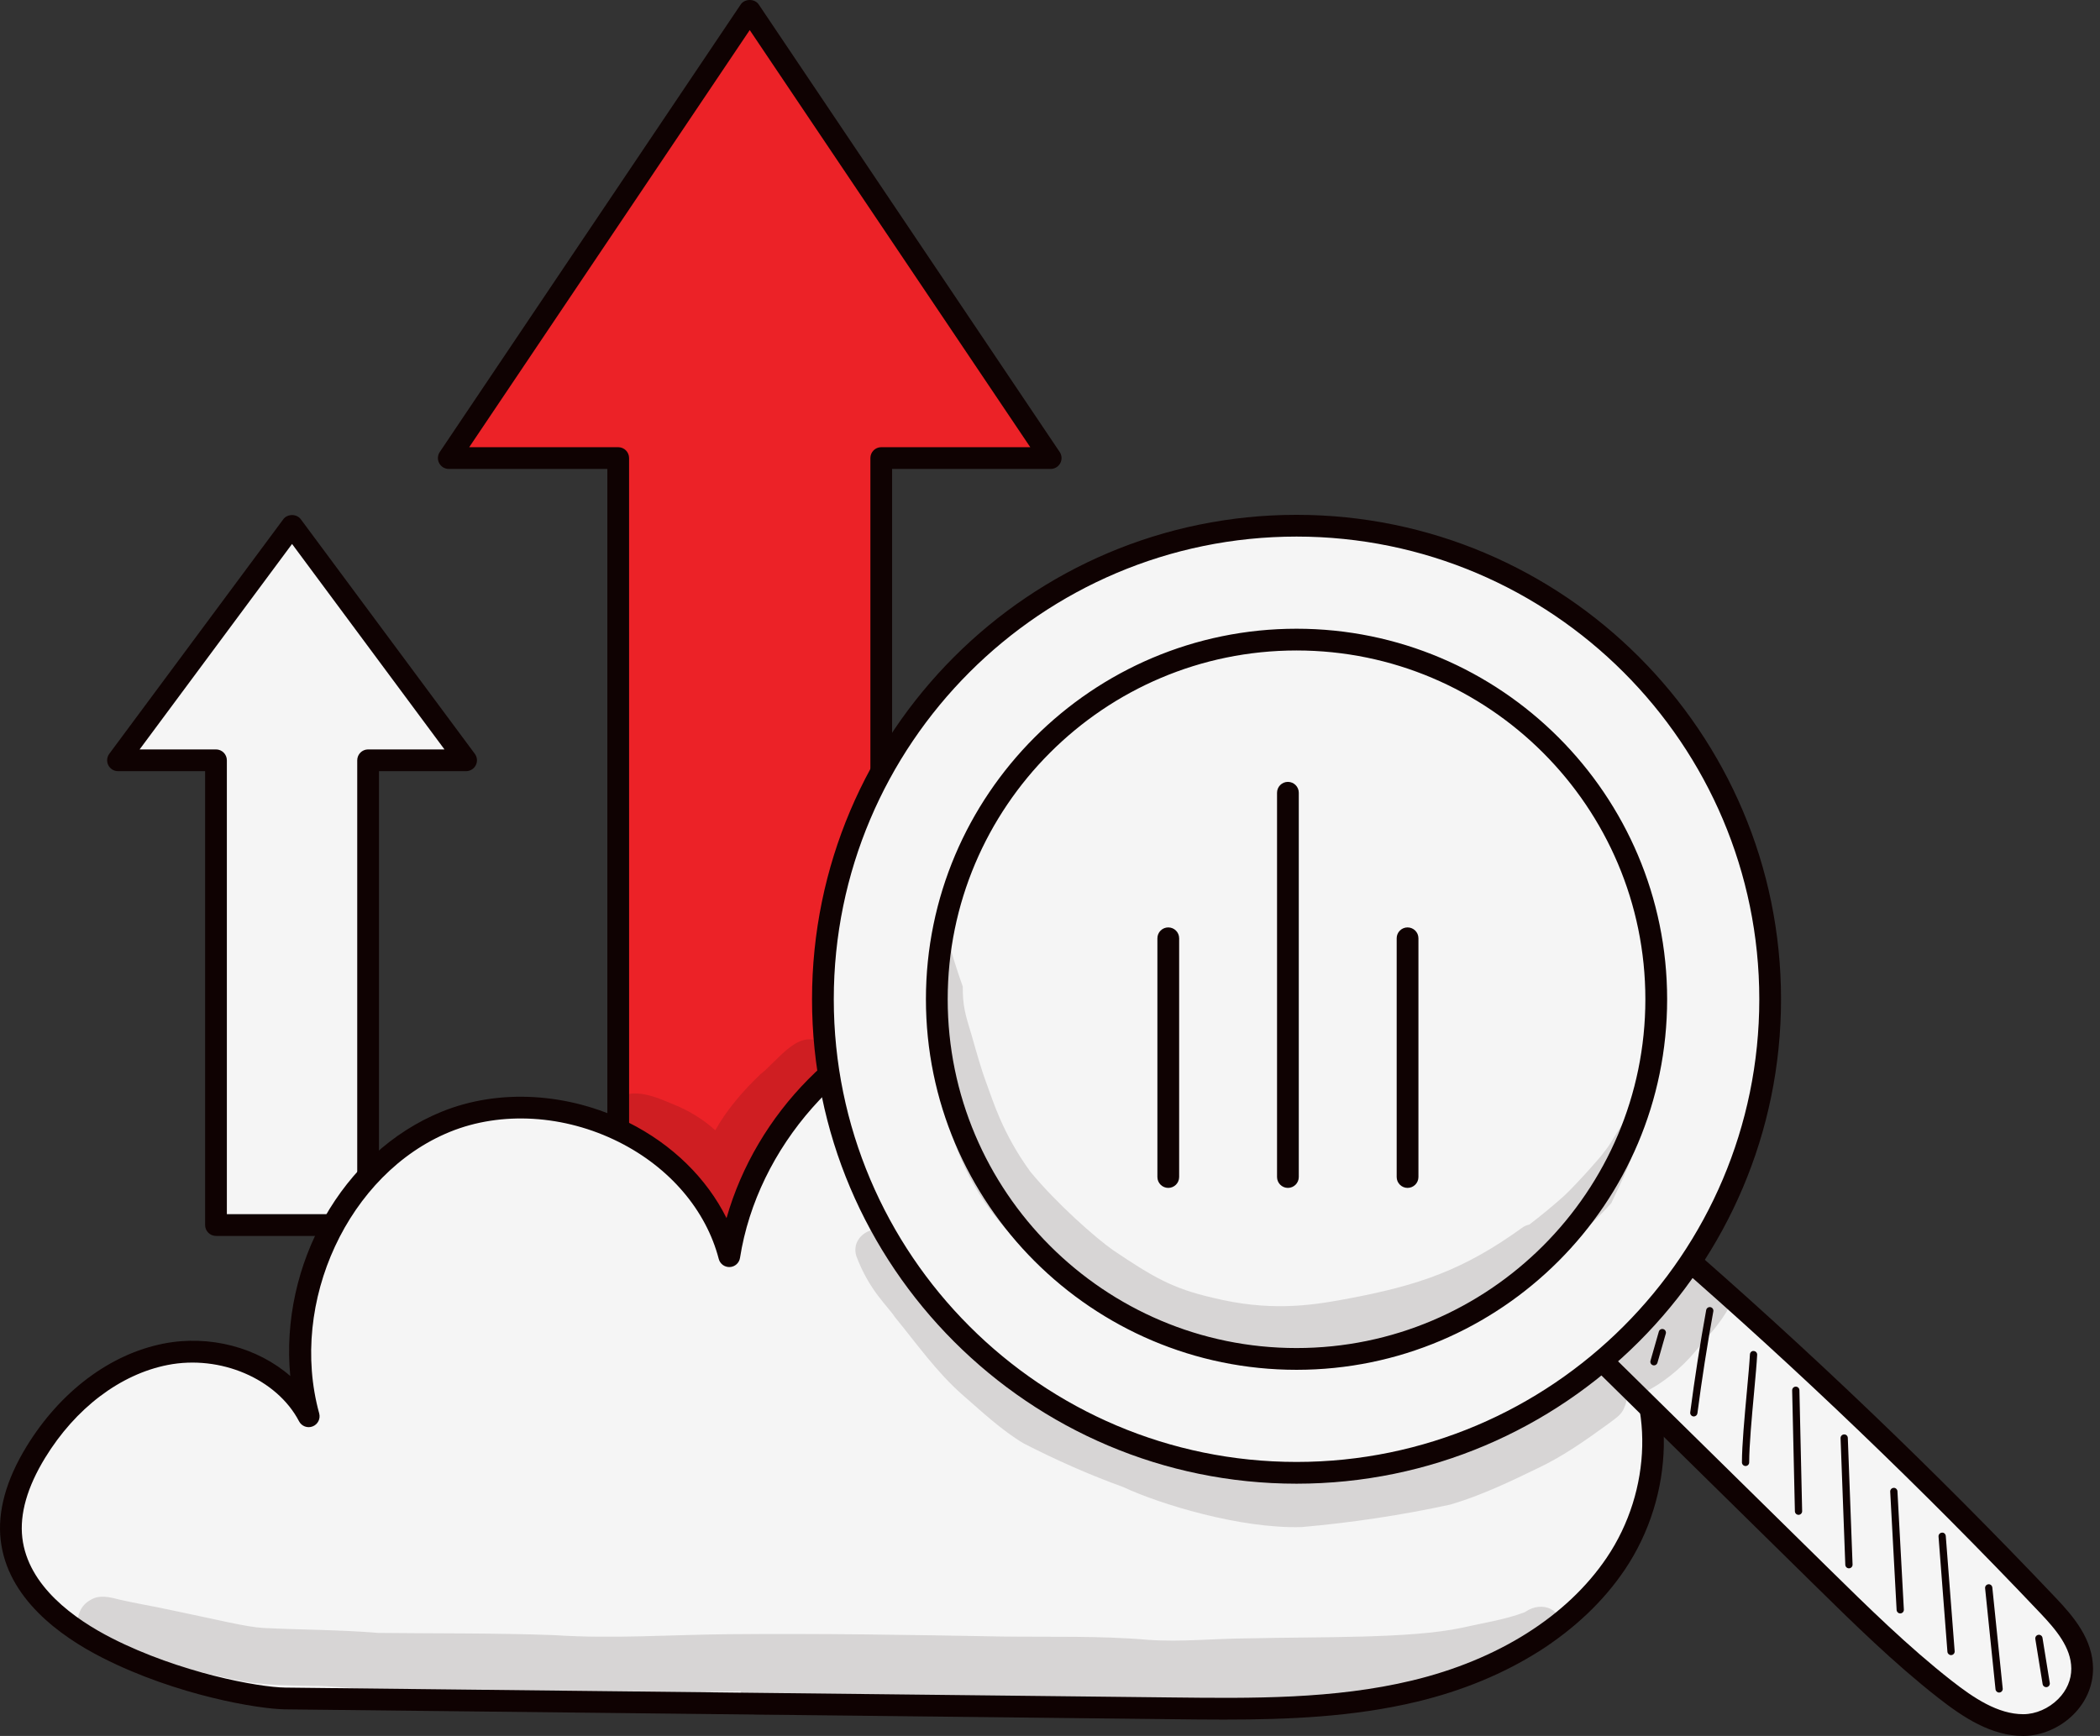 <svg width="254" height="210" viewBox="0 0 254 210" fill="none" xmlns="http://www.w3.org/2000/svg">
<rect x="0" y="0" width="254" height="210" fill="#333333" stroke="none"/>
<path d="M127.081 55.415L90.682 1.279L54.283 55.415H74.775V162.662H106.59V55.415H127.081Z" fill="#EC2227"/>
<path d="M106.591 163.977H74.775C74.049 163.977 73.46 163.388 73.46 162.662V56.729H54.283C53.798 56.729 53.352 56.461 53.122 56.032C52.892 55.602 52.919 55.084 53.192 54.678L89.59 0.544C90.077 -0.182 91.285 -0.182 91.772 0.544L128.171 54.678C128.443 55.082 128.469 55.602 128.241 56.032C128.013 56.461 127.566 56.729 127.079 56.729H107.903V162.662C107.906 163.388 107.316 163.977 106.591 163.977ZM76.091 161.346H105.275V55.413C105.275 54.687 105.865 54.097 106.591 54.097H124.612L90.682 3.637L56.753 54.097H74.774C75.5 54.097 76.089 54.687 76.089 55.413L76.091 161.346Z" fill="#0F0202"/>
<path d="M56.375 91.974L35.325 63.597L14.273 91.974H26.125V148.196H44.524V91.974H56.375Z" fill="#F5F5F5"/>
<path d="M44.524 149.512H26.125C25.399 149.512 24.809 148.922 24.809 148.196V93.289H14.275C13.777 93.289 13.322 93.01 13.1 92.565C12.876 92.121 12.921 91.588 13.218 91.189L34.268 62.811C34.764 62.141 35.884 62.141 36.38 62.811L57.43 91.189C57.727 91.588 57.773 92.121 57.55 92.565C57.326 93.008 56.871 93.289 56.375 93.289H45.839V148.195C45.839 148.922 45.249 149.512 44.524 149.512ZM27.44 146.88H43.208V91.974C43.208 91.248 43.798 90.658 44.524 90.658H53.76L35.325 65.804L16.888 90.658H26.123C26.849 90.658 27.439 91.248 27.439 91.974L27.44 146.88Z" fill="#0F0202"/>
<path d="M34.5 205.468C70.268 205.865 106.038 206.263 141.806 206.661C151.62 206.77 161.555 206.867 171.099 204.576C180.642 202.285 189.912 197.318 195.415 189.19C200.918 181.062 201.83 169.468 195.981 161.585C191.272 155.238 182.932 152.203 175.046 152.716C167.159 153.229 164.124 155.161 157.947 160.089C159.355 155.595 160.315 153.162 159.936 147.777C159.556 142.392 156.875 137.372 153.339 133.29C144.079 122.597 128.412 117.94 114.813 121.838C101.214 125.737 90.394 137.987 88.204 151.963C84.607 138.101 67.172 130.296 53.91 135.707C40.648 141.117 33.53 157.519 37.335 171.327C34.214 165.347 26.635 162.529 20.017 163.832C13.398 165.136 7.846 169.925 4.327 175.679C2.397 178.835 0.964 182.493 1.39 186.167C2.092 192.231 7.533 196.599 12.973 199.366C21.605 203.753 31.341 205.433 34.5 205.468Z" fill="#F5F5F5"/>
<path d="M148.036 208.022C145.943 208.022 143.86 207.999 141.789 207.975L34.483 206.783C31.338 206.749 21.407 205.126 12.378 200.538C7.217 197.914 0.893 193.319 0.084 186.32C-0.319 182.85 0.732 179.039 3.205 174.994C7.265 168.354 13.3 163.816 19.762 162.542C25.389 161.432 31.167 163.029 35.109 166.459C33.83 153.049 41.315 139.425 53.413 134.489C60.319 131.671 68.769 132.158 76.017 135.791C81.333 138.457 85.482 142.545 87.875 147.355C91.484 134.698 101.708 124.226 114.449 120.573C128.641 116.506 144.667 121.268 154.333 132.428C157.232 135.776 160.786 141.142 161.245 147.683C161.516 151.514 161.138 153.933 160.418 156.521C164.919 153.238 168.282 151.834 174.958 151.4C183.841 150.821 192.303 154.423 197.035 160.799C202.848 168.632 202.622 180.881 196.499 189.925C191.338 197.55 182.425 203.207 171.401 205.853C163.712 207.701 155.812 208.022 148.036 208.022ZM34.514 204.152L141.82 205.345C151.422 205.454 161.345 205.565 170.79 203.296C181.173 200.804 189.533 195.533 194.325 188.452C199.84 180.303 200.092 169.334 194.924 162.368C190.72 156.704 183.142 153.508 175.13 154.029C167.657 154.514 164.858 156.258 158.767 161.118C158.315 161.479 157.68 161.502 157.203 161.175C156.727 160.849 156.52 160.248 156.691 159.696L157.035 158.609C158.233 154.835 158.956 152.557 158.625 147.869C158.215 142.049 154.985 137.198 152.348 134.152C143.482 123.914 128.196 119.367 115.178 123.104C102.159 126.835 91.602 138.786 89.506 152.167C89.411 152.782 88.895 153.247 88.272 153.277C87.645 153.304 87.09 152.897 86.934 152.294C85.399 146.386 80.993 141.229 74.841 138.146C68.261 134.846 60.625 134.391 54.411 136.926C42.14 141.932 34.902 157.526 38.607 170.979C38.785 171.628 38.447 172.307 37.819 172.553C37.195 172.803 36.482 172.535 36.171 171.938C33.487 166.798 26.65 163.867 20.273 165.125C14.53 166.258 9.128 170.354 5.45 176.367C3.291 179.899 2.366 183.146 2.698 186.018C3.373 191.858 8.983 195.862 13.569 198.194C21.71 202.33 31.226 204.116 34.514 204.152Z" fill="#0F0202"/>
<g opacity="0.129">
<path d="M184.481 194.997C184.428 195.023 184.387 195.04 184.344 195.061C181.923 195.967 179.338 196.334 176.827 196.912C170.574 198.247 159.659 197.987 150.96 198.196C146.926 198.212 142.896 198.655 138.865 198.373C133 197.864 127.115 198.052 121.239 197.973C110.175 197.768 99.111 197.592 88.046 197.694C81.052 197.757 74.067 198.271 67.077 197.807C59.958 197.541 52.834 197.618 45.713 197.535C41.104 197.148 36.483 197.169 31.87 196.939C29.666 196.801 26.689 196.014 20.656 194.769C18.614 194.315 16.549 193.993 14.512 193.521C13.326 193.22 12.03 192.856 10.916 193.568C8.575 194.849 9.033 198.686 11.669 199.319C17.715 200.558 23.627 202.265 29.49 203.417C32.632 203.931 35.822 203.898 38.994 203.962C42.103 204.128 45.2 204.506 48.317 204.5C56.692 204.477 65.063 204.736 73.432 205.026C78.823 204.99 84.211 204.685 89.602 204.598C89.351 205.935 90.223 207.514 91.878 207.476C103.895 207.222 115.916 206.938 127.933 206.723C136.574 206.933 145.213 207.394 153.848 206.734C158.877 206.442 163.971 206.514 168.929 205.522C170.332 205.236 171.707 204.83 173.044 204.313C173.922 204.127 174.707 203.561 175.103 202.806C180.733 202 187.307 200.431 188.734 197.396C189.25 194.734 186.561 193.541 184.481 194.997Z" fill="#0F0202"/>
</g>
<path d="M192.666 163.531C201.851 172.568 211.036 181.605 220.223 190.642C225.076 195.415 229.939 200.199 235.226 204.34C238.078 206.573 241.249 208.684 244.718 208.686C248.187 208.687 251.872 205.763 251.846 201.842C251.825 198.784 249.714 196.327 247.736 194.24C233.11 178.814 217.823 164.188 201.948 150.43C199.037 154.691 196.127 158.956 192.666 163.531Z" fill="#F5F5F5"/>
<path d="M244.719 210C244.719 210 244.716 210 244.713 210C240.845 209.999 237.478 207.776 234.411 205.374C229.064 201.185 224.099 196.301 219.298 191.578L191.739 164.468C191.268 164.005 191.213 163.262 191.612 162.736C195.047 158.199 197.986 153.89 200.832 149.724C201.044 149.414 201.39 149.19 201.762 149.141C202.133 149.09 202.521 149.187 202.806 149.433C218.651 163.164 234.087 177.934 248.686 193.331C250.838 195.599 253.133 198.314 253.158 201.831C253.171 203.876 252.34 205.847 250.814 207.381C249.187 209.022 246.909 210 244.719 210ZM194.407 163.401L221.144 189.705C225.894 194.377 230.806 199.207 236.035 203.305C238.73 205.417 241.647 207.369 244.718 207.37H244.721C246.224 207.37 247.804 206.682 248.951 205.528C249.979 204.496 250.538 203.189 250.529 201.851C250.513 199.294 248.669 197.136 246.781 195.144C232.583 180.17 217.59 165.792 202.201 152.393C199.768 155.949 197.256 159.591 194.407 163.401Z" fill="#0F0202"/>
<path d="M156.818 63.597C125.18 63.597 99.531 89.244 99.531 120.883C99.531 152.521 125.18 178.17 156.818 178.17C188.456 178.17 214.105 152.523 214.105 120.883C214.105 89.244 188.456 63.597 156.818 63.597ZM156.818 164.392C132.788 164.392 113.309 144.912 113.309 120.883C113.309 96.854 132.789 77.374 156.818 77.374C180.847 77.374 200.326 96.854 200.326 120.883C200.327 144.913 180.849 164.392 156.818 164.392ZM156.818 164.392C132.788 164.392 113.309 144.912 113.309 120.883C113.309 96.854 132.789 77.374 156.818 77.374C180.847 77.374 200.326 96.854 200.326 120.883C200.327 144.913 180.849 164.392 156.818 164.392Z" fill="#F5F5F5"/>
<path d="M156.819 179.485C124.506 179.485 98.217 153.195 98.217 120.883C98.217 88.57 124.506 62.28 156.819 62.28C189.132 62.28 215.42 88.57 215.42 120.883C215.42 153.195 189.134 179.485 156.819 179.485ZM156.819 64.911C125.957 64.911 100.848 90.02 100.848 120.883C100.848 151.745 125.957 176.854 156.819 176.854C187.68 176.854 212.791 151.745 212.791 120.883C212.791 90.02 187.682 64.911 156.819 64.911ZM156.819 165.709C132.102 165.709 111.993 145.6 111.993 120.883C111.993 96.166 132.102 76.058 156.819 76.058C181.536 76.058 201.644 96.166 201.644 120.883C201.644 145.6 181.536 165.709 156.819 165.709ZM114.626 120.883C114.626 144.148 133.554 163.076 156.819 163.076C180.085 163.076 199.011 144.148 199.011 120.883C199.011 97.617 180.083 78.689 156.819 78.689C133.554 78.689 114.626 97.617 114.626 120.883Z" fill="#0F0202"/>
<path d="M200.052 165.174C200.013 165.174 199.971 165.169 199.931 165.155C199.698 165.09 199.564 164.847 199.63 164.614L200.639 161.086C200.705 160.853 200.95 160.716 201.18 160.785C201.413 160.85 201.548 161.095 201.481 161.328L200.473 164.855C200.418 165.048 200.243 165.174 200.052 165.174Z" fill="#0F0202"/>
<path d="M204.871 171.351C204.853 171.351 204.835 171.349 204.815 171.348C204.575 171.316 204.406 171.095 204.437 170.856C204.974 166.739 205.624 162.574 206.368 158.479C206.411 158.242 206.641 158.087 206.878 158.127C207.116 158.171 207.276 158.399 207.23 158.638C206.489 162.718 205.842 166.867 205.307 170.97C205.277 171.189 205.088 171.351 204.871 171.351Z" fill="#0F0202"/>
<path d="M211.13 177.345C210.888 177.345 210.691 177.149 210.691 176.907C210.691 174.843 211.009 171.383 211.289 168.33C211.46 166.47 211.606 164.862 211.658 163.85C211.67 163.608 211.869 163.401 212.117 163.435C212.359 163.447 212.545 163.652 212.533 163.894C212.482 164.923 212.334 166.539 212.163 168.408C211.883 171.443 211.569 174.883 211.569 176.907C211.57 177.149 211.373 177.345 211.13 177.345Z" fill="#0F0202"/>
<path d="M217.535 183.252C217.298 183.252 217.103 183.062 217.097 182.824L216.766 168.194C216.761 167.95 216.953 167.75 217.195 167.744C217.198 167.744 217.201 167.744 217.204 167.744C217.442 167.744 217.638 167.933 217.643 168.172L217.974 182.803C217.979 183.045 217.788 183.246 217.546 183.252C217.541 183.252 217.538 183.252 217.535 183.252Z" fill="#0F0202"/>
<path d="M223.633 189.723C223.399 189.723 223.204 189.537 223.194 189.301L222.621 173.979C222.612 173.737 222.801 173.533 223.043 173.524C223.294 173.511 223.489 173.704 223.497 173.946L224.072 189.268C224.081 189.51 223.892 189.712 223.65 189.723C223.644 189.723 223.639 189.723 223.633 189.723Z" fill="#0F0202"/>
<path d="M229.837 195.177C229.607 195.177 229.414 194.996 229.4 194.763L228.626 180.451C228.612 180.208 228.797 180.002 229.039 179.99C229.268 179.961 229.488 180.161 229.501 180.403L230.276 194.715C230.289 194.958 230.103 195.164 229.863 195.177C229.852 195.177 229.845 195.177 229.837 195.177Z" fill="#0F0202"/>
<path d="M235.982 200.221C235.755 200.221 235.563 200.045 235.545 199.815L234.47 185.88C234.452 185.638 234.632 185.428 234.874 185.41C235.12 185.371 235.327 185.572 235.346 185.814L236.421 199.749C236.44 199.991 236.26 200.201 236.017 200.219C236.005 200.221 235.993 200.221 235.982 200.221Z" fill="#0F0202"/>
<path d="M241.796 204.75C241.575 204.75 241.385 204.582 241.361 204.355L240.104 192.133C240.08 191.893 240.255 191.678 240.496 191.654C240.737 191.622 240.952 191.804 240.976 192.046L242.233 204.267C242.257 204.508 242.082 204.722 241.841 204.747C241.825 204.75 241.811 204.75 241.796 204.75Z" fill="#0F0202"/>
<path d="M247.491 204.099C247.28 204.099 247.094 203.947 247.06 203.732L246.177 198.271C246.14 198.032 246.301 197.807 246.54 197.768C246.778 197.727 247.005 197.892 247.044 198.129L247.925 203.59C247.963 203.829 247.801 204.054 247.563 204.093C247.54 204.098 247.516 204.099 247.491 204.099Z" fill="#0F0202"/>
<g opacity="0.129">
<path d="M197.344 134.74C195.906 135.956 195.239 137.914 194.019 139.354C193.795 139.768 190.854 143.077 189.193 144.656C187.757 145.94 186.378 147.069 184.974 148.14C184.725 148.19 184.478 148.284 184.238 148.43C177.078 153.613 171.694 155.504 162.638 157.172C158.337 157.977 153.386 158.653 146.616 156.973C141.872 155.869 139.582 154.57 134.628 151.234C132.523 149.757 127.837 145.63 124.651 141.775L124.648 141.774C121.221 137.084 120.048 132.988 119.342 131.12C118.629 129.203 118.094 127.235 117.531 125.269C116.701 122.572 116.444 121.627 116.447 119.333C115.926 117.87 115.443 116.393 115.012 114.899C114.59 114.708 114.121 114.613 113.657 114.646C112.892 120.566 112.999 126.503 113.751 132.398C115.039 137.494 116.626 143.02 121.509 148.506C125.446 152.841 128.146 154.343 129.838 155.737C133.785 158.585 137.983 161.187 142.637 162.7C145.179 163.437 147.822 163.746 150.446 164.054C150.464 164.057 150.47 164.059 150.49 164.062C153.34 164.581 156.253 164.594 159.128 164.271C161.384 164.083 163.552 163.424 165.729 162.839C170.245 161.73 174.756 160.348 178.879 158.167C180.553 157.135 181.133 156.731 181.92 156.141C186.987 152.987 192.215 148.601 194.896 145.536C195.593 144.095 196.266 142.646 196.898 141.182C197.686 138.991 198.481 136.803 199.259 134.607C198.649 134.37 197.938 134.385 197.344 134.74Z" fill="#0F0202"/>
</g>
<g opacity="0.129">
<path d="M206.686 153.436C204.506 152.808 203.048 154.325 201.973 155.988C201.927 156.043 201.882 156.096 201.826 156.162C199.922 158.384 199.385 158.196 196.246 161.036C196.232 161.047 196.219 161.057 196.207 161.068C195.587 161.499 194.847 161.806 194.456 162.486C193.495 163.667 193.423 165.015 193.884 166.153C192.925 166.134 191.965 166.575 191.333 167.336C189.624 168.703 190.778 167.902 188.838 169.172C183.627 172.381 181.614 172.913 176.397 174.894C172.25 176.312 167.859 176.834 163.566 177.639C158.727 178.348 158.024 178.789 153.094 178.306C150.137 177.865 147.198 177.262 144.308 176.494C142.071 175.892 139.965 174.915 137.799 174.111C132.755 172.375 126.355 169.662 123.495 167.288C117.501 162.789 113.539 157.876 109.842 153.12C109.055 152.111 108.878 151.391 107.953 149.717C106.395 147.531 102.805 149.306 103.56 151.905C105.128 156.131 107.387 158.006 108.225 159.314C110.853 162.52 113.27 165.97 116.397 168.72C118.773 170.785 121.083 172.972 123.793 174.602C127.702 176.607 131.75 178.408 135.883 179.901C140.173 181.917 150.029 184.97 157.466 184.729C163.487 184.203 169.513 183.296 175.421 182.012C179.128 180.928 182.639 179.239 186.11 177.56C189.089 176.14 191.782 174.236 194.445 172.307C195.198 171.706 196.163 171.198 196.474 170.232C196.736 169.712 196.786 169.139 196.683 168.59C197.547 168.795 198.504 168.7 199.432 168.154C201.935 166.778 204.073 164.83 205.794 162.56C206.898 161.349 207.972 160.088 208.823 158.683C210.027 156.729 208.894 154.018 206.686 153.436Z" fill="#0F0202"/>
</g>
<path d="M141.306 143.702C140.58 143.702 139.99 143.112 139.99 142.386V113.506C139.99 112.78 140.58 112.191 141.306 112.191C142.032 112.191 142.621 112.78 142.621 113.506V142.386C142.621 143.112 142.032 143.702 141.306 143.702Z" fill="#0F0202"/>
<path d="M170.247 143.702C169.521 143.702 168.932 143.112 168.932 142.386V113.506C168.932 112.78 169.521 112.191 170.247 112.191C170.973 112.191 171.563 112.78 171.563 113.506V142.386C171.563 143.112 170.975 143.702 170.247 143.702Z" fill="#0F0202"/>
<path d="M155.775 143.702C155.049 143.702 154.461 143.112 154.461 142.386V95.901C154.461 95.175 155.049 94.585 155.775 94.585C156.502 94.585 157.091 95.175 157.091 95.901V142.386C157.091 143.112 156.502 143.702 155.775 143.702Z" fill="#0F0202"/>
<g opacity="0.129">
<path d="M99.819 126.547C96.863 123.911 94.136 128.323 91.948 129.977C89.872 131.979 87.919 134.211 86.516 136.733C85.033 135.386 83.277 134.32 81.427 133.588C79.865 132.932 78.169 132.17 76.449 132.289C73.588 132.545 73.322 136.841 76.091 137.539C80.166 138.268 83.728 141.29 84.521 143.307C84.614 144.083 85.039 144.747 85.624 145.209C85.436 146.142 85.194 147.104 85.585 147.969C86.256 149.905 89.159 150.039 90.126 148.275C90.8 146.587 90.248 147.708 90.722 145.633C90.903 144.973 90.808 144.245 90.461 143.655C90.434 143.603 90.399 143.561 90.368 143.513C90.655 142.631 90.77 141.666 91.146 140.813C91.224 140.646 91.298 140.478 91.379 140.313C92.582 138.042 92.842 137.931 93.567 136.963C94.803 135.379 96.199 133.931 97.658 132.549C98.508 131.535 99.888 130.892 100.406 129.647C100.923 128.645 100.604 127.326 99.819 126.547Z" fill="#0F0202"/>
</g>
</svg>
